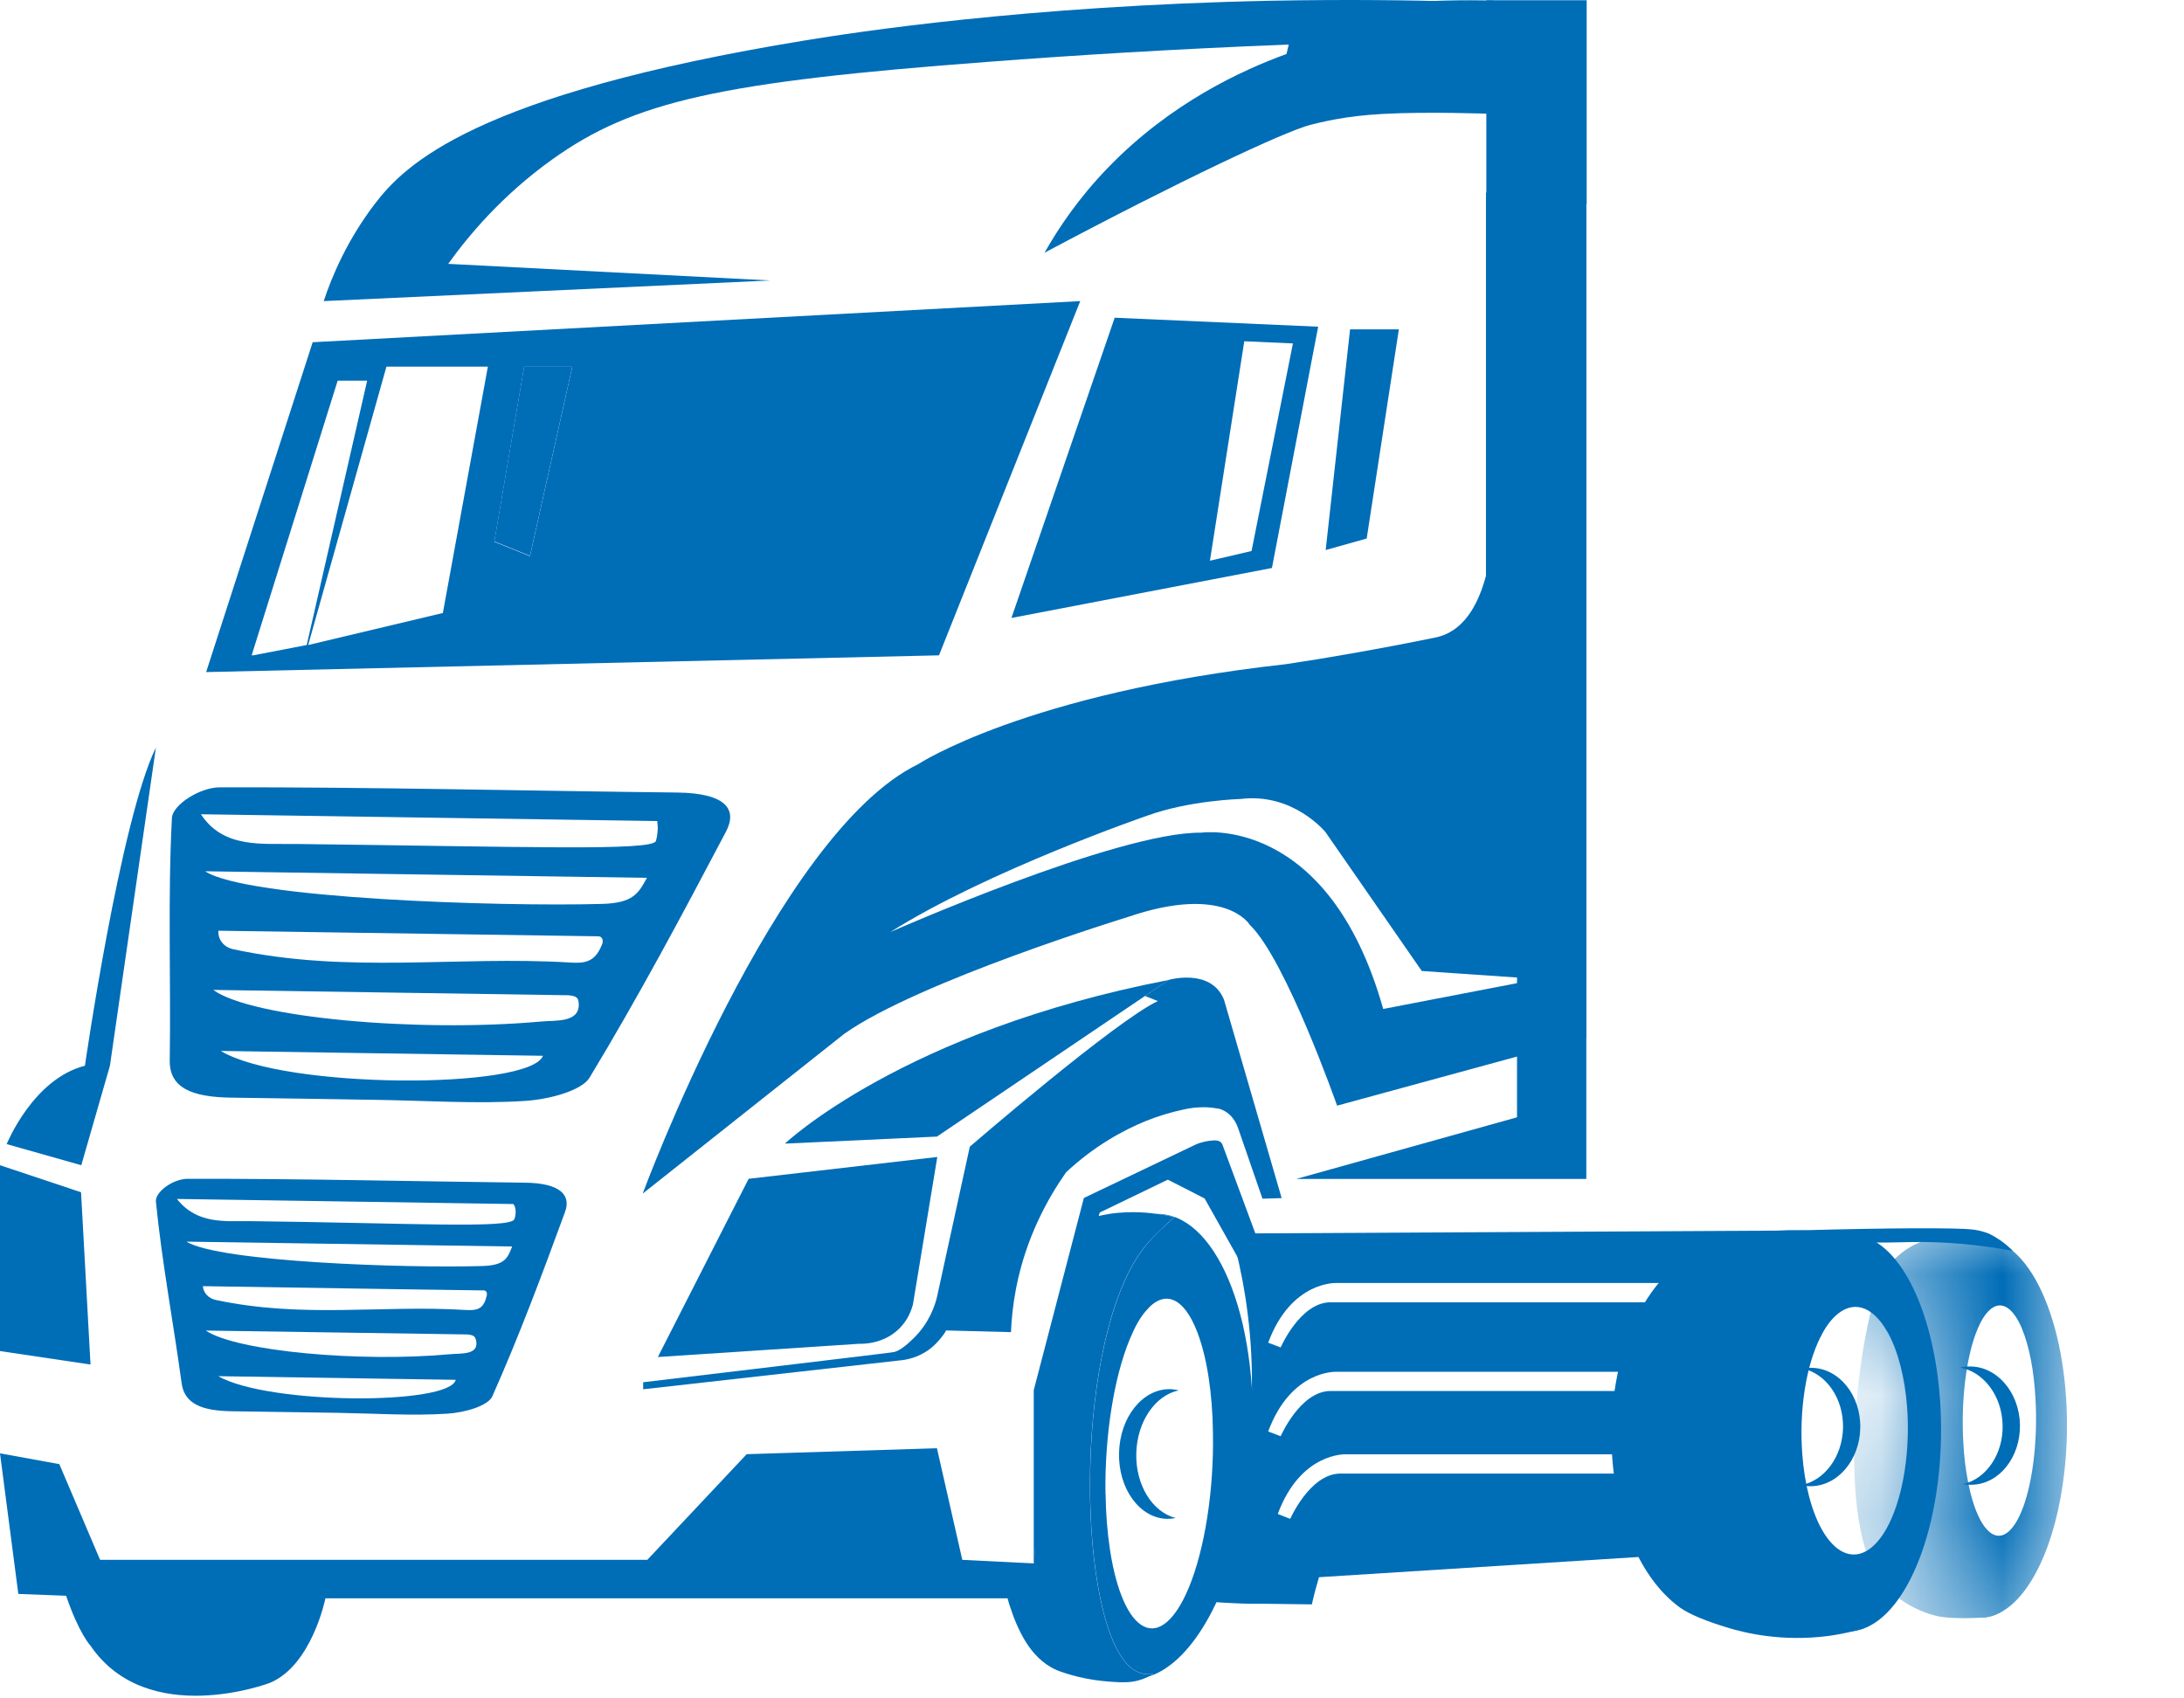 <svg width="18" height="14" viewBox="0 0 18 14" fill="none" xmlns="http://www.w3.org/2000/svg">
<path d="M12.503 1.578V9.21L10.684 9.718H13.074V1.578H12.503Z" fill="#006DB7"/>
<path d="M3.091 9.066C2.697 9.06 2.302 9.053 1.908 9.048C1.582 9.044 1.395 8.968 1.399 8.74C1.409 8.074 1.382 7.403 1.417 6.742C1.423 6.635 1.645 6.491 1.811 6.49C3.062 6.487 4.325 6.519 5.582 6.533C5.99 6.538 6.078 6.676 5.983 6.856C5.625 7.536 5.262 8.217 4.859 8.883C4.796 8.988 4.534 9.062 4.326 9.075C3.929 9.101 3.505 9.072 3.091 9.066ZM5.417 6.768C4.168 6.75 2.931 6.731 1.656 6.712C1.841 6.995 2.161 6.953 2.439 6.957C4.316 6.979 5.381 7.017 5.406 6.932C5.423 6.874 5.421 6.814 5.421 6.814C5.42 6.799 5.418 6.784 5.417 6.768ZM1.691 7.182C2.029 7.407 4.113 7.475 4.962 7.451C5.22 7.444 5.262 7.363 5.332 7.236L1.691 7.182ZM1.8 7.672C1.795 7.745 1.844 7.808 1.924 7.825C2.871 8.029 3.769 7.878 4.695 7.934C4.811 7.941 4.901 7.938 4.96 7.789C4.973 7.763 4.968 7.736 4.953 7.725C4.945 7.719 4.935 7.718 4.928 7.718C3.885 7.703 2.843 7.687 1.8 7.672ZM1.758 8.16C2.071 8.39 3.442 8.512 4.454 8.421C4.581 8.409 4.779 8.433 4.77 8.271C4.765 8.224 4.755 8.212 4.688 8.204C3.735 8.19 2.783 8.175 1.758 8.16ZM4.475 8.703C3.604 8.69 2.739 8.677 1.82 8.663C2.338 8.979 4.366 8.983 4.475 8.703Z" fill="#006DB7"/>
<path d="M2.778 11.646C2.488 11.641 2.197 11.637 1.906 11.633C1.666 11.629 1.52 11.573 1.497 11.402C1.429 10.903 1.334 10.401 1.285 9.905C1.278 9.826 1.425 9.717 1.547 9.717C2.467 9.715 3.399 9.738 4.325 9.749C4.626 9.752 4.706 9.856 4.657 9.99C4.47 10.5 4.28 11.01 4.058 11.509C4.024 11.587 3.839 11.643 3.688 11.653C3.399 11.672 3.083 11.651 2.778 11.646ZM4.231 9.925C3.31 9.911 2.398 9.897 1.458 9.883C1.626 10.095 1.856 10.064 2.061 10.066C3.399 10.082 4.212 10.13 4.24 10.049C4.262 9.985 4.241 9.941 4.241 9.941C4.237 9.933 4.233 9.928 4.231 9.925ZM1.536 10.235C1.81 10.403 3.351 10.455 3.973 10.436C4.162 10.431 4.184 10.37 4.221 10.275L1.536 10.235ZM1.672 10.602C1.676 10.657 1.719 10.704 1.78 10.716C2.499 10.869 3.143 10.756 3.831 10.798C3.917 10.803 3.983 10.801 4.009 10.689C4.016 10.671 4.014 10.653 4.006 10.645C4.003 10.642 3.999 10.64 3.999 10.64C3.989 10.635 3.979 10.636 3.978 10.637C3.965 10.638 3.022 10.623 1.672 10.602ZM1.696 10.968C1.952 11.14 2.974 11.231 3.708 11.163C3.801 11.154 3.949 11.172 3.924 11.05C3.915 11.015 3.906 11.007 3.856 11C3.154 10.99 2.451 10.979 1.696 10.968ZM3.756 11.374C3.113 11.364 2.476 11.355 1.798 11.344C2.215 11.581 3.707 11.584 3.756 11.374Z" fill="#006DB7"/>
<path d="M0.055 9.431C0.055 9.431 0.272 8.893 0.7 8.785C0.7 8.785 0.991 6.765 1.285 6.162L0.906 8.785L0.67 9.605L0.055 9.431Z" fill="#006DB7"/>
<path d="M0 9.605L0.668 9.828L0.746 11.248L0 11.137V9.637" fill="#006DB7"/>
<path d="M5.422 11.186L6.17 9.717L7.725 9.537L7.524 10.754C7.512 10.797 7.486 10.875 7.418 10.945C7.288 11.08 7.112 11.078 7.079 11.077L5.422 11.186Z" fill="#006DB7"/>
<path d="M6.469 9.427C6.469 9.427 7.442 8.501 9.632 8.078L7.722 9.369L6.469 9.427Z" fill="#006DB7"/>
<path d="M5.301 11.452V11.394C5.99 11.311 7.346 11.151 7.369 11.145C7.418 11.133 7.473 11.086 7.526 11.035C7.657 10.909 7.706 10.762 7.723 10.689L7.993 9.452C7.993 9.452 9.199 8.411 9.543 8.252L9.437 8.21L9.633 8.077C9.633 8.077 9.982 7.977 10.088 8.241L10.563 9.876L10.405 9.881L10.204 9.299C10.193 9.267 10.162 9.194 10.088 9.156C10.075 9.149 10.063 9.144 10.05 9.14C10.022 9.135 9.982 9.129 9.934 9.127C9.862 9.126 9.801 9.135 9.754 9.146C9.66 9.166 9.555 9.196 9.445 9.24C9.261 9.315 9.019 9.445 8.786 9.664C8.638 9.875 8.456 10.198 8.374 10.621C8.349 10.75 8.337 10.871 8.332 10.981C8.02 10.973 7.795 10.967 7.795 10.967C7.805 10.967 7.736 11.063 7.67 11.115C7.569 11.194 7.463 11.21 7.416 11.214L5.301 11.452Z" fill="#006DB7"/>
<path d="M0 11.98C0.163 12.009 0.326 12.039 0.489 12.069C0.601 12.332 0.713 12.595 0.825 12.858H5.335C5.608 12.568 5.881 12.277 6.154 11.987C6.677 11.971 7.2 11.954 7.722 11.938L7.931 12.858C8.131 12.868 8.331 12.878 8.531 12.888C8.532 12.984 8.533 13.079 8.534 13.175H2.682C2.682 13.175 2.571 13.73 2.222 13.873C2.222 13.873 1.217 14.254 0.746 13.566C0.746 13.566 0.651 13.466 0.545 13.154C0.414 13.149 0.282 13.144 0.151 13.139C0.1 12.752 0.05 12.366 0 11.98Z" fill="#006DB7"/>
<path d="M11.127 2.715H11.529L11.264 4.439L10.926 4.534L11.127 2.715Z" fill="#006DB7"/>
<path d="M9.187 2.619L8.336 5.094L10.483 4.682L10.864 2.693L9.187 2.619ZM10.315 4.542L9.972 4.622L10.255 2.813L10.656 2.831L10.315 4.542Z" fill="#006DB7"/>
<path d="M10.15 10.168C10.234 10.468 10.312 10.865 10.318 11.334C10.322 11.647 10.293 11.925 10.253 12.157C10.252 12.158 10.169 12.389 9.883 13.194C9.953 13.202 10.057 13.211 10.185 13.216C10.262 13.22 10.315 13.22 10.418 13.22C10.512 13.221 10.646 13.223 10.812 13.225C10.821 13.187 10.83 13.147 10.841 13.106C10.851 13.069 10.861 13.034 10.871 13.001C12.194 12.917 13.516 12.833 14.839 12.75V10.143C13.276 10.151 11.713 10.16 10.15 10.168ZM11.015 10.576H14.046V10.735H10.959C10.713 10.742 10.555 11.107 10.555 11.107L10.452 11.068C10.642 10.556 11.015 10.576 11.015 10.576ZM11.015 11.308H14.046V11.466H10.959C10.713 11.474 10.555 11.839 10.555 11.839L10.452 11.8C10.642 11.288 11.015 11.308 11.015 11.308ZM14.125 12.147H11.039C10.793 12.155 10.634 12.52 10.634 12.52L10.531 12.48C10.721 11.968 11.094 11.988 11.094 11.988H14.125L14.125 12.147Z" fill="#006DB7"/>
<path d="M12.247 1.588C12.247 2.64 12.247 3.693 12.247 4.746C12.194 4.944 12.09 5.181 11.866 5.246C11.861 5.248 11.857 5.249 11.845 5.252C11.613 5.3 11.375 5.345 11.13 5.388C10.949 5.42 10.772 5.449 10.597 5.475C8.455 5.713 7.566 6.3 7.566 6.3C6.392 6.872 5.297 9.839 5.297 9.839L6.958 8.522C7.571 8.088 9.295 7.559 9.295 7.559C10.099 7.284 10.3 7.623 10.3 7.623C10.597 7.908 11.02 9.114 11.02 9.114L13.072 8.554V1.588H12.247ZM11.4 8.317C10.946 6.706 9.898 6.864 9.898 6.864C9.211 6.856 7.338 7.683 7.338 7.683C8.137 7.178 9.454 6.724 9.454 6.724C9.803 6.597 10.226 6.586 10.226 6.586C10.66 6.533 10.925 6.86 10.925 6.86L11.718 8.004L12.681 8.07L11.4 8.317Z" fill="#006DB7"/>
<path d="M8.52 12.93V11.459C8.657 10.931 8.795 10.403 8.933 9.875C9.241 9.728 9.549 9.581 9.858 9.433C9.858 9.433 9.899 9.413 9.974 9.403C10.016 9.398 10.047 9.399 10.065 9.419C10.07 9.425 10.073 9.431 10.075 9.435C10.2 9.773 10.325 10.11 10.45 10.447V10.807L9.928 9.879L9.625 9.724L9.064 9.995L8.631 11.396L8.52 12.93Z" fill="#006DB7"/>
<path d="M4.074 4.463L4.368 4.582L4.717 3.02H4.32L4.074 4.463Z" fill="#006DB7"/>
<path d="M2.577 2.821L1.699 5.54L7.739 5.402L8.903 2.482L2.577 2.821ZM2.087 5.402H2.074L2.783 3.138H3.026L2.528 5.317L2.087 5.402ZM3.65 5.053L2.54 5.317L3.185 3.022H4.021L3.65 5.053ZM4.368 4.585L4.074 4.466L4.32 3.022H4.717L4.368 4.585Z" fill="#006DB7"/>
<path d="M12.311 0.005V0.939C12.254 0.937 11.762 0.919 11.398 0.939C11.237 0.948 11.118 0.963 11.004 0.984C11.004 0.984 10.904 1.002 10.8 1.029C10.586 1.085 9.735 1.484 8.609 2.083C8.726 1.876 8.892 1.63 9.13 1.384C9.648 0.847 10.24 0.577 10.603 0.445L10.674 0.148C10.918 0.098 11.186 0.056 11.474 0.03C11.775 0.003 12.055 -0.002 12.311 0.005Z" fill="#006DB7"/>
<path d="M6.349 2.312L3.694 2.175C3.862 1.941 4.137 1.611 4.549 1.316C5.221 0.834 5.937 0.675 8.154 0.509C8.822 0.458 9.658 0.405 10.625 0.367C11.088 0.249 11.55 0.131 12.013 0.013C11.644 0.002 11.115 -0.006 10.479 0.006C8.445 0.047 7.024 0.27 6.642 0.332C3.902 0.78 3.334 1.36 3.088 1.682C2.86 1.982 2.736 2.277 2.668 2.482L6.349 2.312Z" fill="#006DB7"/>
<path d="M15.425 10.218C15.361 10.186 15.295 10.172 15.229 10.177C14.96 10.199 14.715 10.53 14.585 11.046C14.456 11.563 14.462 12.185 14.601 12.68C14.758 13.241 15.057 13.535 15.358 13.425C15.659 13.315 15.903 12.823 15.976 12.178C16.024 11.755 15.993 11.311 15.889 10.944C15.786 10.576 15.619 10.315 15.425 10.218ZM14.91 12.335C14.882 12.228 14.863 12.11 14.854 11.987C14.854 11.986 14.854 11.986 14.854 11.985C14.827 11.63 14.883 11.266 15.001 11.027C15.002 11.026 15.002 11.025 15.002 11.024C15.003 11.023 15.003 11.023 15.004 11.023C15.038 10.951 15.078 10.895 15.12 10.854L15.12 10.854C15.121 10.854 15.121 10.854 15.121 10.853C15.266 10.712 15.431 10.759 15.554 10.977C15.555 10.977 15.555 10.977 15.555 10.977C15.556 10.978 15.556 10.98 15.557 10.981C15.642 11.132 15.699 11.352 15.718 11.599C15.718 11.6 15.718 11.6 15.718 11.601C15.744 11.956 15.688 12.319 15.57 12.559C15.57 12.56 15.569 12.561 15.569 12.562C15.569 12.563 15.568 12.563 15.568 12.563C15.47 12.759 15.341 12.847 15.214 12.803C15.087 12.759 14.976 12.588 14.91 12.335Z" fill="#006DB7"/>
<path d="M15.395 10.21C15.335 10.245 15.239 10.313 15.147 10.444C14.646 11.155 14.798 13.045 15.246 13.344C15.316 13.39 15.384 13.391 15.429 13.385C15.368 13.407 15.278 13.434 15.168 13.446C15.07 13.456 14.893 13.44 14.672 13.375C14.606 13.356 14.51 13.315 14.417 13.213C13.94 12.694 13.903 11.033 14.402 10.421C14.522 10.273 14.659 10.207 14.78 10.178C14.862 10.154 14.967 10.136 15.088 10.142C15.21 10.148 15.314 10.178 15.395 10.21Z" fill="#006DB7"/>
<path d="M15.317 10.21C15.227 10.246 15.082 10.315 14.944 10.447C14.147 11.207 14.379 13.09 15.093 13.382C15.199 13.425 15.298 13.427 15.364 13.422C15.295 13.443 15.191 13.469 15.063 13.486C14.687 13.534 14.383 13.462 14.229 13.414C14.086 13.37 13.931 13.313 13.844 13.25C13.125 12.725 13.07 11.044 13.822 10.425C14.003 10.275 14.208 10.207 14.391 10.178C14.515 10.154 14.672 10.136 14.855 10.142C15.038 10.148 15.195 10.178 15.317 10.21Z" fill="#006DB7"/>
<mask id="mask0_7548_4295" style="mask-type:luminance" maskUnits="userSpaceOnUse" x="15" y="9" width="3" height="5">
<path d="M15.62 9.964C15.645 9.958 15.675 9.956 15.711 9.964L17.137 10.034L16.928 13.81L15.367 13.276L15.944 11.99L15.769 11.048C15.635 10.871 15.501 10.694 15.367 10.516C15.373 10.223 15.472 10 15.62 9.964Z" fill="white"/>
</mask>
<g mask="url(#mask0_7548_4295)">
<path d="M16.502 10.253C16.442 10.222 16.381 10.209 16.319 10.214C16.069 10.235 15.84 10.551 15.72 11.044C15.599 11.536 15.604 12.13 15.734 12.603C15.881 13.138 16.159 13.418 16.44 13.313C16.72 13.209 16.948 12.739 17.015 12.124C17.06 11.72 17.031 11.297 16.935 10.946C16.838 10.595 16.683 10.346 16.502 10.253ZM16.22 12.214C16.2 12.115 16.187 12.005 16.181 11.89C16.181 11.889 16.181 11.889 16.181 11.888C16.162 11.558 16.201 11.22 16.282 10.997C16.282 10.996 16.283 10.995 16.283 10.994C16.283 10.993 16.284 10.993 16.284 10.993C16.308 10.927 16.335 10.874 16.364 10.836L16.364 10.836C16.365 10.836 16.365 10.836 16.365 10.835C16.465 10.704 16.578 10.748 16.664 10.95C16.664 10.95 16.664 10.95 16.664 10.951C16.665 10.952 16.665 10.953 16.665 10.954C16.724 11.095 16.764 11.3 16.776 11.529C16.776 11.53 16.776 11.53 16.776 11.531C16.795 11.861 16.756 12.2 16.675 12.422C16.674 12.423 16.674 12.424 16.674 12.425C16.674 12.426 16.673 12.426 16.673 12.427C16.605 12.609 16.516 12.69 16.429 12.649C16.342 12.608 16.265 12.449 16.22 12.214Z" fill="#006DB7"/>
<path d="M16.48 10.244C16.424 10.277 16.335 10.342 16.249 10.467C15.782 11.146 15.924 12.95 16.341 13.235C16.407 13.279 16.47 13.28 16.512 13.274C16.48 13.296 16.43 13.323 16.365 13.332C16.363 13.332 16.354 13.333 16.344 13.334C16.09 13.349 15.977 13.324 15.977 13.324C15.764 13.278 15.619 13.154 15.571 13.112C15.57 13.111 15.569 13.11 15.569 13.11C15.057 12.66 15.343 10.711 15.555 10.446C15.667 10.305 15.794 10.241 15.907 10.213C15.983 10.191 16.081 10.173 16.194 10.179C16.307 10.185 16.404 10.213 16.48 10.244Z" fill="#006DB7"/>
</g>
<path d="M16.589 10.311C16.276 10.253 16.021 10.239 15.842 10.238C15.704 10.237 15.627 10.244 15.451 10.242C15.19 10.239 14.978 10.22 14.836 10.204C14.836 10.183 14.836 10.163 14.836 10.142C15.582 10.121 16.131 10.12 16.257 10.135C16.333 10.143 16.397 10.171 16.397 10.171C16.425 10.185 16.457 10.204 16.491 10.227C16.531 10.256 16.564 10.285 16.589 10.311Z" fill="#006DB7"/>
<path d="M9.365 11.979C9.372 11.715 9.523 11.501 9.715 11.461C9.692 11.455 9.669 11.452 9.645 11.451C9.419 11.446 9.23 11.68 9.223 11.975C9.215 12.27 9.392 12.514 9.617 12.52C9.642 12.52 9.666 12.518 9.689 12.513C9.498 12.464 9.358 12.242 9.365 11.979Z" fill="#006DB7"/>
<path d="M15.19 11.768C15.194 11.528 15.052 11.325 14.861 11.282C14.885 11.277 14.909 11.275 14.933 11.275C15.158 11.28 15.337 11.501 15.332 11.771C15.327 12.04 15.14 12.255 14.915 12.251C14.89 12.251 14.867 12.248 14.844 12.242C15.036 12.206 15.185 12.009 15.19 11.768Z" fill="#006DB7"/>
<path d="M16.505 11.745C16.499 11.505 16.349 11.309 16.156 11.273C16.179 11.268 16.203 11.264 16.227 11.264C16.453 11.258 16.641 11.472 16.648 11.741C16.654 12.011 16.477 12.234 16.252 12.239C16.228 12.24 16.204 12.238 16.181 12.234C16.371 12.188 16.512 11.985 16.505 11.745Z" fill="#006DB7"/>
<path d="M13.077 0.002H12.25V1.681H13.077V0.002Z" fill="#006DB7"/>
<path d="M10.242 10.915C10.141 10.482 9.96 10.174 9.738 10.057C9.719 10.047 9.7 10.038 9.681 10.031C9.649 10.058 9.61 10.094 9.566 10.137C9.566 10.137 9.463 10.229 9.385 10.346C8.837 11.173 8.885 13.392 9.322 13.748C9.391 13.803 9.459 13.805 9.505 13.799C9.496 13.804 9.484 13.812 9.468 13.819C9.472 13.818 9.476 13.817 9.48 13.816C9.839 13.691 10.152 13.118 10.274 12.364C10.354 11.869 10.342 11.348 10.242 10.915ZM9.798 13.087C9.797 13.089 9.797 13.091 9.796 13.092C9.796 13.093 9.795 13.093 9.795 13.094C9.686 13.353 9.552 13.468 9.428 13.407C9.303 13.347 9.201 13.117 9.149 12.78C9.127 12.637 9.114 12.479 9.112 12.315C9.112 12.314 9.111 12.313 9.111 12.313C9.104 11.84 9.18 11.356 9.311 11.04C9.312 11.038 9.312 11.037 9.313 11.035C9.313 11.034 9.314 11.034 9.314 11.033C9.352 10.94 9.395 10.864 9.44 10.811L9.44 10.811C9.44 10.81 9.441 10.811 9.441 10.81C9.593 10.624 9.756 10.689 9.868 10.981C9.868 10.981 9.868 10.981 9.869 10.982C9.869 10.983 9.869 10.985 9.87 10.987C9.947 11.189 9.993 11.483 9.997 11.812C9.997 11.813 9.997 11.814 9.997 11.815C10.005 12.287 9.929 12.771 9.798 13.087Z" fill="#006DB7"/>
<path d="M9.535 10.006C9.588 10.013 9.637 10.022 9.681 10.032C9.633 10.014 9.584 10.006 9.535 10.006Z" fill="#006DB7"/>
<path d="M9.321 13.748C8.884 13.393 8.836 11.174 9.383 10.347C9.461 10.23 9.565 10.138 9.565 10.138C9.608 10.094 9.648 10.059 9.679 10.032C9.679 10.032 9.679 10.032 9.679 10.032C9.635 10.022 9.586 10.013 9.533 10.006C9.474 9.998 9.409 9.992 9.341 9.992C9.238 9.992 9.163 10.003 9.144 10.006C9.106 10.012 9.069 10.02 9.027 10.03C9.001 10.037 8.975 10.046 8.948 10.056L8.546 11.453L8.53 12.721L8.521 12.931L8.502 12.94L8.25 12.95C8.301 13.214 8.38 13.437 8.488 13.584C8.577 13.704 8.672 13.755 8.738 13.778C8.939 13.85 9.121 13.863 9.236 13.867C9.288 13.868 9.359 13.868 9.447 13.829C9.454 13.826 9.46 13.823 9.467 13.82C9.482 13.812 9.495 13.805 9.504 13.799C9.458 13.806 9.39 13.804 9.321 13.748Z" fill="#006DB7"/>
</svg>
